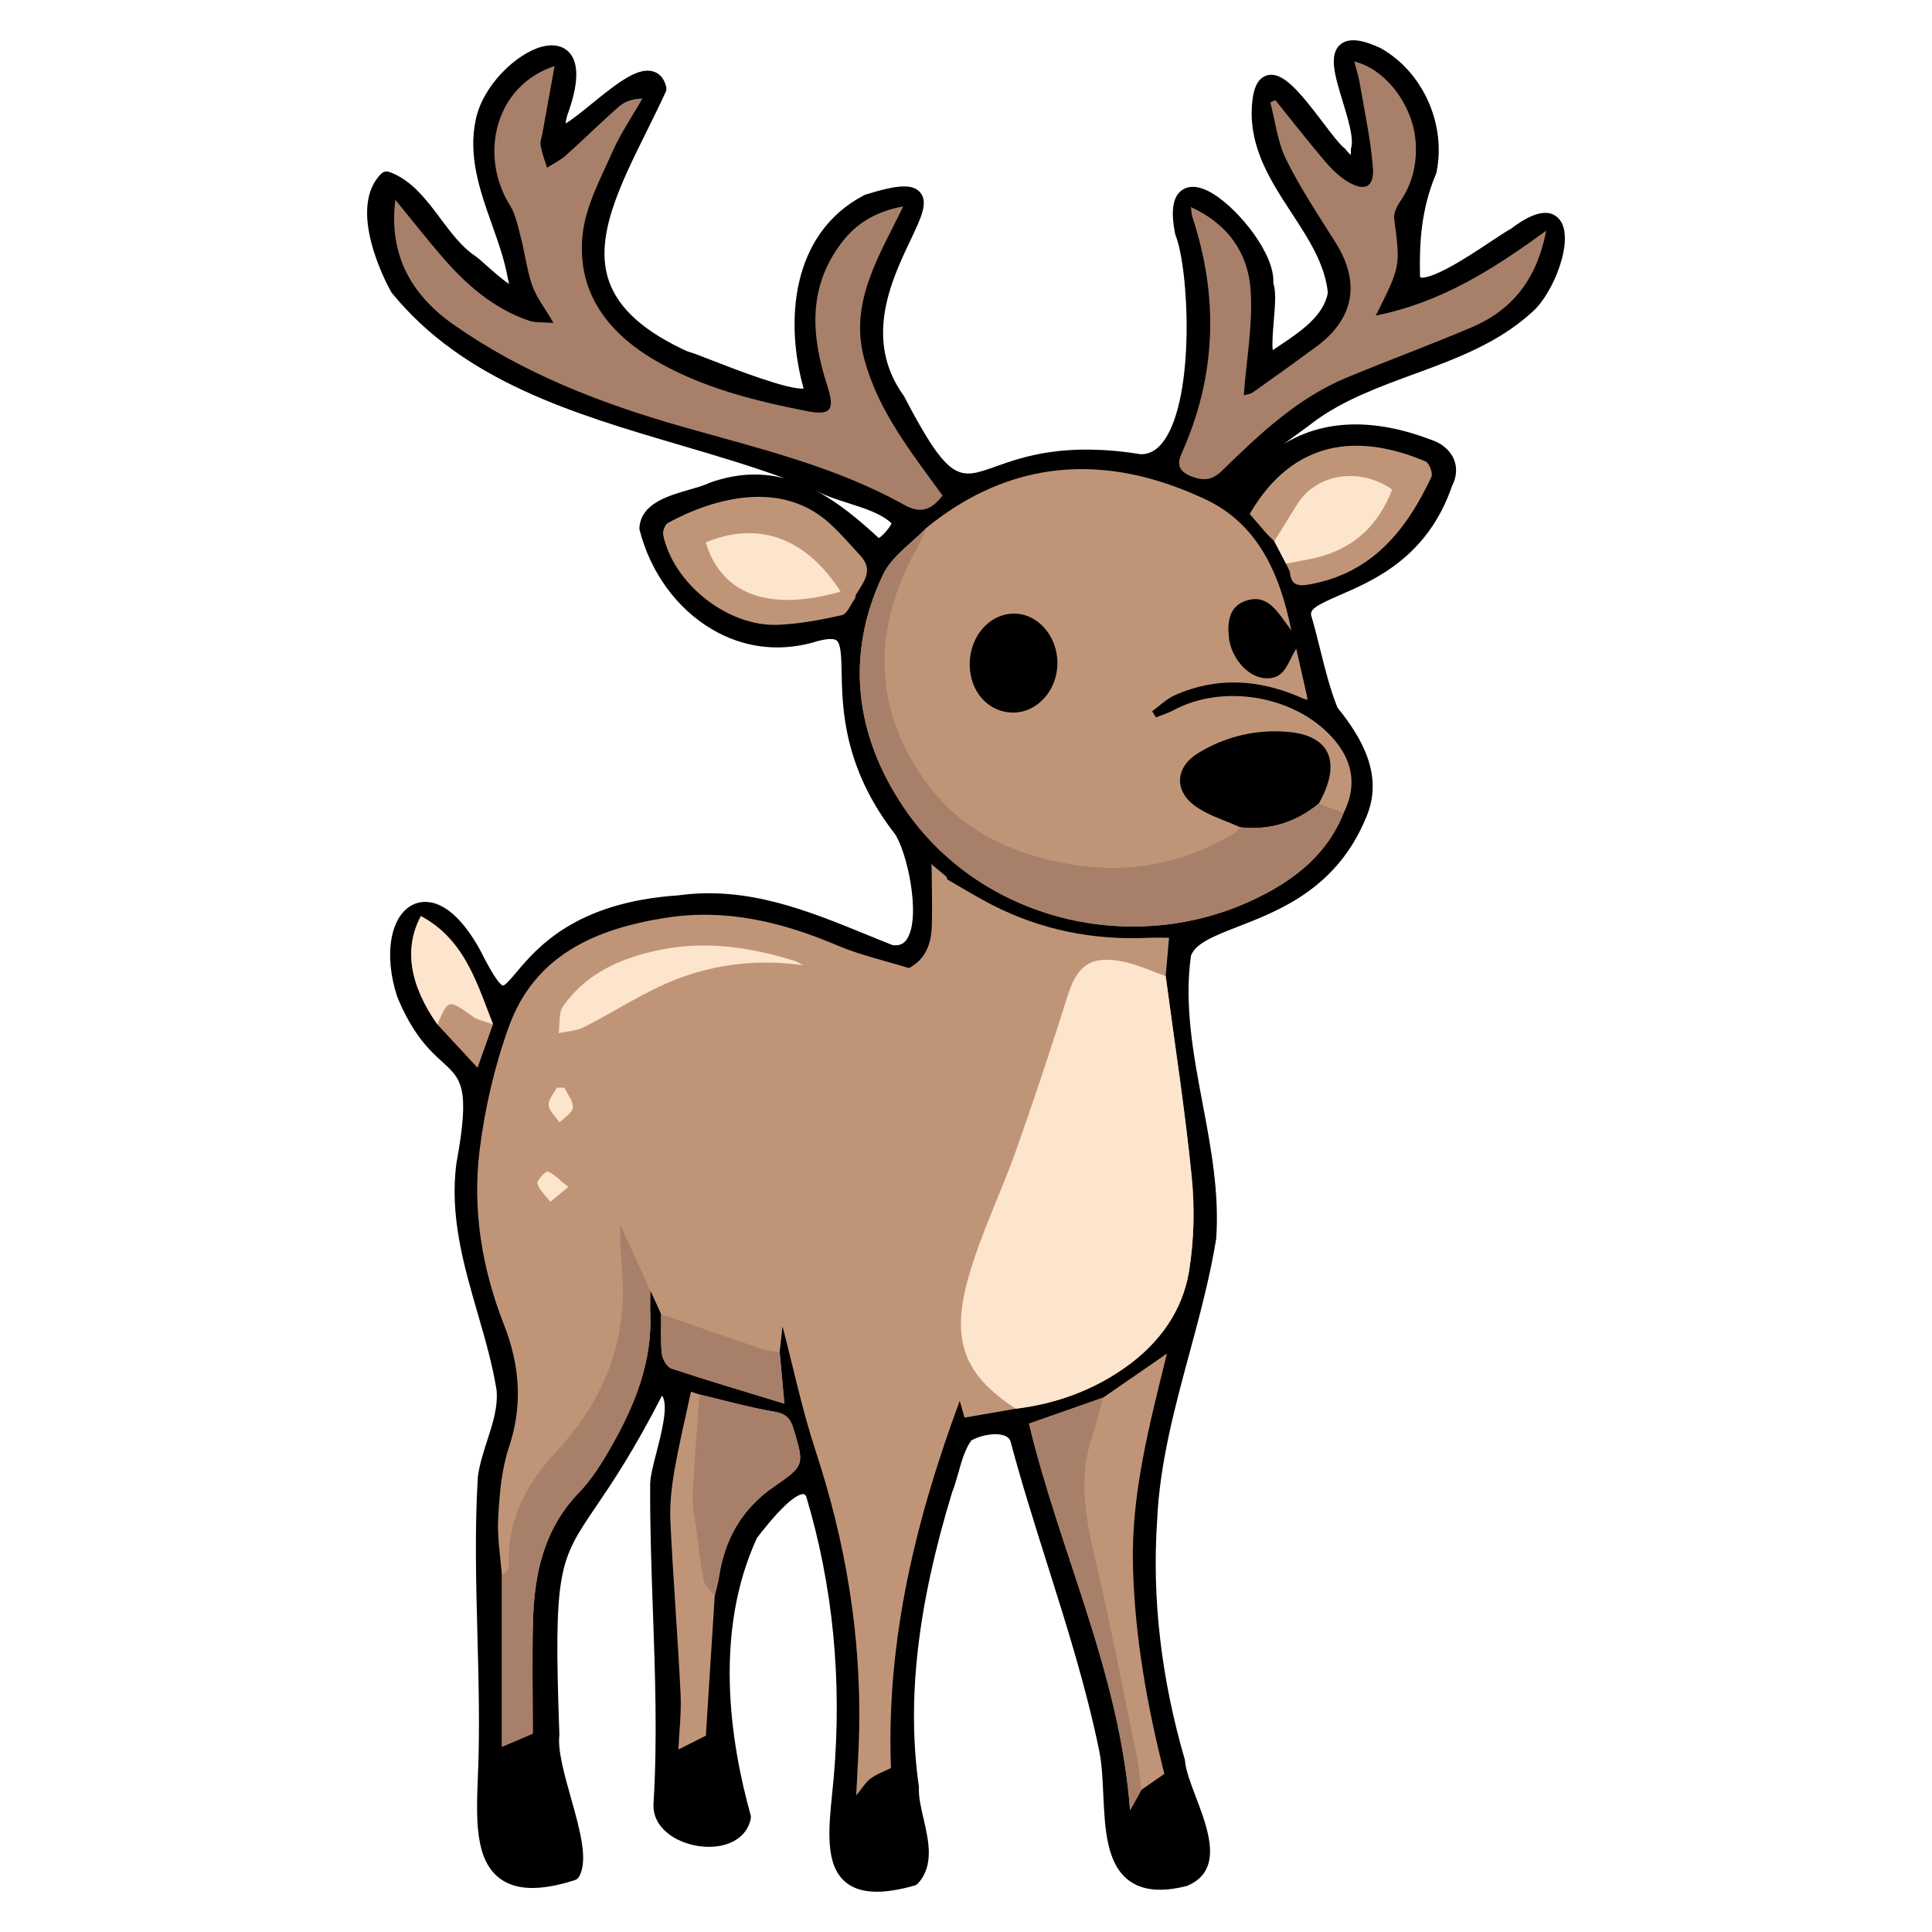 <?xml version="1.0" encoding="utf-8"?>
<!-- Generator: Adobe Illustrator 28.0.0, SVG Export Plug-In . SVG Version: 6.00 Build 0)  -->
<svg version="1.1" id="Layer_1" xmlns="http://www.w3.org/2000/svg" xmlns:xlink="http://www.w3.org/1999/xlink" x="0px" y="0px"
	 width="864px" height="864px" viewBox="0 0 864 864" enable-background="new 0 0 864 864" xml:space="preserve">
<g>
	<path d="M697.479,98.233c-4.171-5.156-11.531-3.76-21.879,4.155c-1.867,0.972-4.787,2.91-8.741,5.534
		c-5.797,3.847-13.011,8.635-19.545,12.081c-9.798,5.166-12.074,4.071-12.106,4.071
		c-0.007-0.011-0.234-0.38-0.189-1.544c0.003-0.068,0.004-0.136,0.002-0.204
		c-0.254-13.086,0.401-28.617,7.179-44.58c0.09-0.213,0.159-0.434,0.205-0.66
		c4.425-21.617-6.1-44.996-25.026-55.589c-0.086-0.049-0.175-0.094-0.266-0.135
		c-5.956-2.688-13.361-5.277-17.804-1.369c-5.201,4.578-2.255,14.221,1.158,25.386
		c2.348,7.684,5.01,16.393,3.785,20.761c-0.1,0.354-0.141,0.722-0.126,1.089
		c0.042,0.92,0.005,1.599-0.057,2.089c-0.563-0.471-1.333-1.252-2.264-2.489c-0.2-0.264-0.436-0.5-0.701-0.697
		c-1.979-1.473-5.743-6.438-9.382-11.24c-10.73-14.157-18.283-23.282-25.235-21.148
		c-5.369,1.643-6.376,8.932-6.666,14.277c-0.976,18.461,8.565,33.083,17.792,47.224
		c7.639,11.708,14.859,22.775,16.209,35.596c-1.775,10.451-12.382,17.545-21.754,23.814
		c-0.993,0.663-1.956,1.307-2.895,1.946c-0.386-3.014,0.13-9.094,0.462-13.018
		c0.684-8.07,1.023-13.48-0.208-16.949c0.854-12.914-15.347-32.858-26.804-39.903
		c-7.242-4.453-11.609-3.4-13.996-1.732c-4.156,2.902-5.159,9.354-3.063,19.722c0.041,0.201,0.099,0.398,0.174,0.589
		c5.986,15.141,8.781,71.922-5.109,91.63c-2.984,4.234-6.418,6.236-10.439,6.199
		c-34.03-5.509-52.726,1.143-65.105,5.551c-16.173,5.756-20.521,7.308-40.772-31.431
		c-0.075-0.145-0.161-0.285-0.257-0.417c-17.982-25.031-5.314-51.681,3.068-69.316
		c4.903-10.316,8.143-17.132,4.318-21.534c-3.287-3.783-9.899-3.498-24.394,1.045
		c-0.195,0.061-0.385,0.14-0.566,0.234c-33.15,17.273-35.354,57.141-27.109,86.448
		c-6.363,0.91-31.88-9.025-40.543-12.402c-6.223-2.426-9.576-3.721-11.36-4.152
		c-19.213-8.753-30.681-18.961-35.052-31.2c-6.922-19.381,4.575-42.6,16.746-67.182
		c2.853-5.763,5.804-11.722,8.55-17.702c0.328-0.715,0.404-1.519,0.215-2.283c-1.094-4.424-3.629-6.121-5.563-6.767
		c-6.685-2.225-15.356,4.274-27.828,14.447c-3.621,2.954-8.736,7.126-11.634,8.739
		c0.105-0.808,0.322-1.949,0.744-3.532c5.088-13.813,5.407-23.294,0.945-28.178
		c-2.801-3.067-7.191-3.985-12.363-2.586c-11.278,3.05-26.133,17.078-29.414,32.317
		c-3.652,16.624,1.867,32.18,7.204,47.223c2.83,7.977,5.757,16.224,7.135,24.323
		c0.02,0.117,0.045,0.232,0.077,0.347c0.204,0.736,0.35,1.35,0.452,1.859c-2.967-1.889-7.643-6.053-9.93-8.09
		c-2.363-2.105-4.23-3.767-5.495-4.598c-5.798-3.895-10.569-10.273-15.183-16.44
		c-6.397-8.55-13.011-17.39-22.985-20.963c-1.265-0.452-2.679-0.136-3.629,0.817
		c-15.534,15.586,2.33,49.007,4.418,52.767c0.099,0.179,0.214,0.349,0.344,0.507
		c32.249,39.567,81.45,54.064,129.031,68.085c15.603,4.597,31.608,9.313,46.778,14.892
		c-10.053-2.621-21.05-2.524-33.38,1.828c-0.117,0.042-0.231,0.089-0.342,0.142
		c-2.331,1.116-5.577,2.05-9.014,3.04c-9.603,2.766-21.554,6.207-22.348,16.969
		c-0.028,0.375,0.006,0.752,0.1,1.117c4.87,18.994,16.694,35.185,32.441,44.425
		c13.657,8.012,29.017,10.093,44.415,6.019c0.054-0.015,0.106-0.03,0.159-0.046
		c7.188-2.273,9.957-1.845,11.012-1.089c2.038,1.462,2.159,7.488,2.299,14.465
		c0.319,15.862,0.853,42.41,23.568,71.767c5.626,7.707,12.034,36.987,5.796,47.135
		c-1.487,2.419-3.53,3.328-6.59,2.91c-3.942-1.554-7.93-3.183-11.79-4.759
		c-26.191-10.692-53.274-21.744-83.934-17.487c-46.063,3.053-63.271,23.468-72.52,34.44
		c-2.08,2.468-4.93,5.848-5.932,5.904c-0.923-0.1-3.516-2.352-10.501-16.326
		c-0.026-0.052-0.054-0.105-0.083-0.157c-13.412-23.709-24.954-21.803-29.295-19.883
		c-10.489,4.641-13.692,22.429-7.45,41.376c0.027,0.082,0.057,0.164,0.09,0.243
		c7.072,17.069,14.702,24.007,20.273,29.074c8.215,7.47,12.339,11.22,6.157,44.814
		c-0.01,0.055-0.019,0.11-0.026,0.166c-3.176,23.612,3.237,45.742,9.438,67.143
		c3.254,11.227,6.618,22.837,8.484,34.39c0.693,7.593-1.659,14.854-4.15,22.538
		c-1.687,5.208-3.432,10.594-4.202,16.192c-0.012,0.087-0.021,0.175-0.026,0.263
		c-1.419,23.534-0.787,47.503-0.175,70.685c0.453,17.153,0.92,34.891,0.547,52.245
		c-0.001,0.019-0.001,0.04-0.001,0.059l-0.001,0.28c-0.063,3.333-0.198,6.787-0.328,10.127
		c-0.752,19.291-1.463,37.511,9.707,46.007c7.212,5.483,18.197,5.759,33.587,0.84
		c0.838-0.268,1.543-0.844,1.972-1.612c4.145-7.41,0.364-20.855-3.638-35.09
		c-2.939-10.451-5.977-21.256-5.218-27.913c0.019-0.171,0.026-0.345,0.02-0.517
		c-2.65-73.923-0.123-77.644,16.314-101.853c7.132-10.504,16.8-24.742,29.595-49.723
		c0.048,0.064,0.091,0.128,0.131,0.191c2.776,4.302-0.345,16.402-2.623,25.237
		c-1.582,6.133-2.95,11.438-2.814,14.995c-0.091,18.631,0.579,37.555,1.226,55.858
		c0.997,28.171,2.028,57.302,0.297,85.77c-0.916,10.905,9.694,18.058,20.648,19.487
		c11.866,1.554,21.246-3.564,22.821-12.43c0.09-0.512,0.065-1.038-0.074-1.539
		c-9.342-33.517-16.408-82.182,2.854-123.92l0.417-0.539c13.635-17.666,18.831-19.186,20.442-19.033
		c0.173,0.018,0.614,0.062,1.167,1.087c11.943,39.863,16.081,82.107,12.302,125.547
		c-0.198,2.146-0.414,4.286-0.629,6.405c-1.706,16.837-3.317,32.742,5.893,40.46
		c3.428,2.873,8.059,4.307,13.993,4.306c4.757,0,10.352-0.922,16.833-2.762c0.627-0.178,1.191-0.53,1.628-1.013
		c7.261-8.041,4.707-19.088,2.453-28.833c-1.163-5.03-2.262-9.78-2.081-13.821c0.01-0.214-0.001-0.429-0.031-0.641
		c-5.447-38.484-0.731-80.255,14.841-131.444c1.16-2.925,2.038-6.034,2.888-9.042
		c1.499-5.306,2.918-10.328,5.7-14.21c3.027-1.894,9.863-3.714,14.322-2.373c2.119,0.638,2.85,1.743,3.196,2.576
		c4.945,18.549,10.831,37.175,16.524,55.191c8.475,26.822,17.24,54.557,23.001,82.444
		c1.342,5.94,1.683,13.33,2.013,20.477c0.703,15.225,1.43,30.968,11.483,38.441
		c6.04,4.489,14.429,5.302,25.656,2.482c0.173-0.044,0.342-0.1,0.506-0.17
		c16.215-6.856,9.331-24.982,3.8-39.545c-2.355-6.202-4.58-12.059-4.905-16.312
		c-0.018-0.239-0.062-0.475-0.129-0.706c-10.521-36.105-14.674-71.968-12.337-106.677
		c1.104-25.496,7.867-50.507,14.409-74.695c4.493-16.615,9.14-33.794,11.97-51.117
		c0.016-0.104,0.029-0.207,0.037-0.312c1.467-20.486-2.372-40.822-6.084-60.487
		c-4.083-21.625-8.303-43.982-5.203-66.06c2.091-5.604,10.536-8.892,21.183-13.037
		c18.692-7.277,44.289-17.242,57.25-48.995c8.081-18.939-2.564-36.065-12.922-48.942
		c-3.303-8.253-5.527-17.193-7.677-25.844c-1.203-4.834-2.445-9.832-3.871-14.704
		c-0.018-0.062-0.039-0.124-0.06-0.185c-1.082-3.049,1.887-4.868,12.66-9.543
		c15.671-6.801,39.328-17.068,50.236-48.91c2.038-3.937,2.327-8.113,0.808-11.792
		c-1.698-4.11-5.53-7.341-10.526-8.879c-25.482-9.671-47.798-8.914-65.601,2.035
		c2.13-1.6,4.295-3.171,6.447-4.731c2.776-2.014,5.4-3.918,7.925-5.865
		c12.889-9.3,28.52-15.035,43.635-20.581c18.659-6.846,37.953-13.925,53.074-27.831
		C694.608,131.524,704.445,106.85,697.479,98.233z M365.204,219.573c4.324,2.303,9.434,3.928,14.378,5.5
		c7.201,2.291,14.627,4.653,19.148,8.994c-1.001,2.103-3.859,5.398-5.702,6.569
		c-8.832-8.127-18.08-15.893-28.255-21.247C364.917,219.451,365.059,219.511,365.204,219.573z"/>
	<g>
		<path fill="#C09577" d="M601.346,337.672c-1.378-2.658-3.205-5.245-5.457-7.761
			c-16.848-18.83-48.857-24.274-71.108-12.291c-2.472,1.331-5.223,2.142-7.845,3.194
			c-0.557-0.923-1.114-1.846-1.671-2.769c3.356-2.416,6.418-5.496,10.118-7.137
			c2.419-1.073,4.837-1.988,7.252-2.75c16.908-5.335,33.709-3.204,50.309,4.306c0.001-0.001,0.002-0.002,0.003-0.003
			c0.594,0.17,1.186,0.342,1.778,0.515c-0.093-0.631-0.185-1.261-0.278-1.892
			c-1.588-7.001-3.175-14.003-4.763-21.004c-4,6.324-5.055,14.384-14.71,13.146
			c-7.453-0.956-14.492-9.35-15.424-18.264c-0.725-6.932,0.192-13.834,7.593-16.292
			c10.021-3.329,14.237,5.1,20.345,13.28c-5.218-26.241-15.506-47.804-38.189-58.531
			c-1.359-0.643-2.717-1.264-4.074-1.863c-2.714-1.198-5.423-2.309-8.129-3.331c-2.705-1.022-5.405-1.954-8.1-2.795
			c-36.38-11.355-71.778-6.083-104.585,20.509c-0.002,0.004-0.004,0.009-0.006,0.013
			c-5.403,5.654-12.346,10.576-16.86,16.649c-1.042,1.402-1.955,2.866-2.689,4.415
			c-17.119,36.092-12.362,71.93,9.264,104.022c34.149,50.673,102.685,67.458,157.822,40.645
			c3.2-1.556,6.312-3.22,9.303-5.018c0.81-0.487,1.612-0.984,2.404-1.491c0.743-0.475,1.477-0.96,2.202-1.454
			c10.882-7.412,19.794-16.974,25.033-30.163c3.735-7.422,4.412-14.411,2.435-20.989
			C602.824,340.91,602.177,339.276,601.346,337.672z M453.15,274.415c10.789-0.216,19.787,9.914,19.737,22.222
			c-0.05,12.188-9.137,22.19-20.012,22.023c-11.025-0.168-19.225-9.407-19.215-21.647
			C433.67,284.676,442.334,274.632,453.15,274.415z M554.564,369.947c-0,0-0,0-0,0
			c-4.277-1.972-8.85-3.546-13.122-5.524c-2.563-1.187-5.018-2.52-7.235-4.172
			c-9.435-7.029-8.352-17.481,1.694-23.531c12.421-7.481,26.093-10.728,40.505-9.383
			c18.688,1.745,23.59,13.904,13.338,32.049C579.479,367.772,567.804,371.464,554.564,369.947z"/>
		<path fill="#C09577" d="M493.334,625.018c-11.066,3.88-22.133,7.761-33.149,11.623
			c13.665,57.355,40.517,111.095,45.182,172.946c1.524-2.754,2.609-4.713,3.529-6.375
			c0.552-0.997,1.045-1.887,1.537-2.777c3.362-2.34,6.725-4.679,10.278-7.152
			c-7.77-30.735-13.343-61.766-14.057-93.711c-0.711-31.811,7.318-62.16,15.198-94.241
			C510.898,612.893,502.116,618.956,493.334,625.018z"/>
		<path fill="#C09577" d="M346.541,631.368c-11.348-1.929-22.488-5.082-33.712-7.734
			c-1.816-0.592-3.631-1.184-3.831-1.249c-2.566,12.041-5.416,23.722-7.443,35.544
			c-1.271,7.414-2.107,15.078-1.749,22.563c1.227,25.673,3.291,51.306,4.549,76.978
			c0.418,8.523-0.633,17.119-0.979,24.939c4.324-2.184,8.617-4.353,12.293-6.21
			c1.325-20.899,2.648-41.762,3.971-62.624c0.472-2.051,1.043-4.087,1.478-6.143
			c0.145-0.685,0.275-1.373,0.381-2.065c2.603-16.987,10.243-30.646,24.74-40.594
			c13.743-9.431,13.385-9.777,8.664-25.694C353.579,634.617,351.737,632.251,346.541,631.368z"/>
		<path fill="#C09577" d="M348.126,279.416c9.527-0.439,19.074-2.2,28.388-4.336c2.382-0.546,3.911-4.806,5.833-7.36
			c0.139-0.586,0.277-1.172,0.416-1.759c2.274-3.751,5.242-7.439,4.941-11.502c-0.137-1.847-0.95-3.771-2.81-5.814
			c-4.363-4.791-8.633-9.704-13.359-14.12c-21.568-20.155-51.818-12.069-72.754-0.728
			c-1.371,0.743-2.559,3.805-2.209,5.443C301.26,261.218,325.609,280.452,348.126,279.416z"/>
		<path fill="#C09577" d="M637.556,206.374c-29.94-12.675-59.096-10.16-78.688,23.459
			c2.513,2.928,5.078,5.916,7.642,8.904c0-0,0-0,0-0c1.122,1.105,2.244,2.211,3.367,3.316
			c1.744,3.341,3.488,6.682,5.232,10.023c0.567,1.188,1.135,2.375,1.702,3.563c0.298,3.343,1.254,5.152,3.341,5.795
			c1.252,0.386,2.912,0.351,5.082-0.023c28.262-4.883,43.632-24.185,54.896-48.12
			C640.896,211.661,639.185,207.064,637.556,206.374z"/>
		<path fill="#C09577" d="M215.544,471.911c1.867-5.235,3.405-9.547,4.942-13.86
			c-0-0-0-0-0-0c0-0,0-0.001,0-0.001
			c-0-0-0.001-0-0.001-0c0,0,0.001,0,0.001,0
			c-5.438-13.735-9.841-28.194-19.977-38.968c-3.378-3.591-7.394-6.774-12.297-9.383
			c-7.723,14.564-4.957,30.858,7.398,48.453c5.613,6.049,11.227,12.098,17.945,19.337
			C214.263,475.504,214.921,473.656,215.544,471.911z"/>
		<path fill="#C09577" d="M527.486,481.35c-2.035-14.956-4.192-29.9-6.18-44.861
			c0.229-2.636,0.459-5.276,0.695-7.977c0.134-1.535,0.269-3.088,0.407-4.677c0.127-1.462,0.257-2.953,0.39-4.48
			c-3.673,0-6.173-0.107-8.662,0.017c-24.839,1.232-48.47-3.398-70.634-14.791
			c-6.749-3.469-13.219-7.48-19.816-11.243c0,0.008-0,0.016-0,0.024c-0.109-0.478-0.276-0.936-0.515-1.367
			c-2.128-1.777-4.257-3.554-6.385-5.331l-0.001,0.001c-0.303-0.239-0.606-0.478-0.908-0.717
			c0.246,0.296,0.492,0.593,0.739,0.889c0.06,9.008,0.357,18.023,0.108,27.023
			c-0.096,3.467-0.599,6.774-1.778,9.736c-1.516,3.809-4.149,7.051-8.471,9.334
			c-5.337-1.656-10.765-3.097-16.139-4.667c-5.374-1.57-10.692-3.269-15.809-5.443
			c-24.701-10.491-49.797-16.638-76.86-12.376c-31.369,4.941-58.498,16.66-70.105,48.701
			c-6.388,17.634-10.717,36.402-13.047,55.025c-3.345,26.74,0.969,53.032,10.899,78.337
			c7.014,17.874,8.495,35.914,2.171,54.766c-3.332,9.934-4.189,20.905-4.789,31.485
			c-0.493,8.692,1.044,17.499,1.681,26.255c0,25.683,0,51.366,0,76.149c5.536-2.366,10.114-4.323,13.792-5.895
			c0-16.813-0.355-33.486,0.089-50.137c0.569-21.341,4.853-41.369,20.559-57.632
			c5.814-6.02,10.393-13.456,14.563-20.798c10.435-18.372,18.257-37.649,17.341-59.412
			c-0.036-0.848-0.054-1.696-0.061-2.546c-0.021-2.547,0.058-5.099,0.064-7.647
			c1.607,3.523,3.214,7.046,4.821,10.57c0.042,5.932-0.333,11.911,0.328,17.773
			c0.271,2.402,2.32,5.928,4.338,6.599c16.207,5.386,32.6,10.213,50.48,15.683
			c-0.426-4.623-0.799-8.667-1.145-12.421c-0.173-1.877-0.339-3.682-0.502-5.451
			c-0.163-1.769-0.323-3.501-0.482-5.234c0.187-1.664,0.375-3.329,0.551-4.895
			c0.294-2.61,0.557-4.948,0.738-6.56c4.689,17.889,8.737,37.265,14.879,55.952
			c13.298,40.462,20.242,81.754,19.397,124.327c-0.189,9.525-0.841,19.042-1.323,29.5
			c2.503-3.021,4.101-5.758,6.429-7.544c2.578-1.977,5.823-3.084,9.117-4.74
			c-2.175-57.017,11.096-111.161,30.748-164.171c0.644,2.246,1.299,4.531,2.147,7.487
			c7.955-1.381,15.441-2.68,22.927-3.98c17.972-2.221,34.589-8.197,49.327-18.742
			c14.829-10.61,25.268-24.945,28.164-42.857c2.226-13.766,2.563-28.22,1.173-42.111
			C531.435,511.275,529.521,496.306,527.486,481.35z"/>
	</g>
	<g>
		<path fill="#A8806A" d="M421.508,221.608c-14.061-19.388-28.769-37.783-35.03-61.121
			c-6.799-25.345,6.606-45.798,17.47-68.195c-12.618,2.379-21.163,7.728-27.728,16.423
			c-15.095,19.993-13.439,41.611-6.251,63.783c3.475,10.721,1.638,13.465-9.02,11.372
			c-23.567-4.629-46.946-10.463-67.883-22.651c-21.544-12.541-35.491-31.05-32.44-56.961
			c1.465-12.44,8.005-24.444,13.191-36.23c3.675-8.351,8.931-16.006,13.482-23.972
			c-4.429,0.136-7.925,1.327-10.491,3.577c-8.078,7.083-15.714,14.668-23.725,21.831
			c-2.483,2.22-5.618,3.713-8.454,5.539c-0.985-3.285-2.257-6.52-2.841-9.875
			c-0.32-1.839,0.491-3.884,0.841-5.828c1.758-9.774,3.533-19.544,5.383-29.768
			c-26.849,8.838-33.801,40.024-20.038,62.145c2.659,4.273,3.669,9.666,4.976,14.664
			c1.846,7.062,2.661,14.446,5.056,21.294c1.81,5.174,5.403,9.725,9.502,16.795
			c-4.868-0.393-8.037-0.044-10.777-0.969c-16.085-5.429-28.361-16.241-39.19-28.833
			c-7.11-8.268-13.846-16.859-20.749-25.305c-3.063,24.63,7.156,42.59,26.022,55.84
			c30.96,21.744,65.755,35.206,101.833,45.522c33.984,9.718,68.574,17.701,99.781,35.137
			C412.161,230.143,416.916,227.567,421.508,221.608z"/>
		<path fill="#A8806A" d="M623.504,97.88c-0.316-2.422,1.087-5.489,2.576-7.649
			c5.562-8.073,7.638-16.849,7.014-26.559c-0.263-4.099-1.23-8.201-2.751-12.1
			c-4.563-11.697-14.117-21.569-24.639-24.049l-0,0c-0.246-0.12-0.493-0.241-0.739-0.361
			c0.237,0.129,0.475,0.258,0.712,0.387c0.206,0.818,0.427,1.633,0.65,2.448c0.67,2.445,1.365,4.885,1.788,7.372
			c2.115,12.44,4.815,24.847,5.84,37.385c0.744,9.098-3.709,11.204-11.604,6.267
			c-3.753-2.347-7.082-5.649-9.966-9.056c-7.54-8.908-14.73-18.112-22.06-27.198
			c-0.744,0.342-1.489,0.684-2.233,1.026c2.264,8.558,3.235,17.757,7.084,25.53
			c6.364,12.854,14.395,24.909,22.066,37.085c11.283,17.91,8.421,34.151-8.686,46.703
			c-9.357,6.866-18.771,13.657-28.247,20.357c-1.198,0.847-2.932,0.935-4.098,1.28
			c1.209-16.035,4.147-31.735,3.073-47.156c-1.132-16.257-9.971-29.361-26.714-37.002
			c0.328,2.285,0.325,3.409,0.659,4.423c11.849,35.893,10.745,71.179-4.829,105.822
			c-2.321,5.164-0.9,8.242,4.723,10.333c5.505,2.048,9.196,1.427,13.556-2.829
			c16.629-16.233,33.545-32.3,55.459-41.42c18.538-7.715,37.405-14.646,55.885-22.492
			c18.098-7.684,29.224-21.295,33.457-43.285c-23.949,17.474-46.933,32.073-76.231,37.986
			C626.381,119.021,626.263,119.037,623.504,97.88z"/>
		<path fill="#A8806A" d="M600.885,363.553c-3.714-1.391-7.427-2.779-11.14-4.168
			c-10.266,8.387-21.941,12.079-35.18,10.561c-0,0-0,0-0,0
			c-0.49,0.492-0.942,1.05-1.415,1.57c-0.474,0.52-0.97,1.003-1.549,1.346
			c-22.685,13.446-47.088,18.065-73.067,13.619c-26.557-4.544-49.868-15.655-65.501-38.195
			c-23.074-33.269-22.416-67.981-3.092-102.915c1.681-3.04,2.991-6.285,4.477-9.431
			c-0.003,0.003-0.006,0.006-0.009,0.009c-5.403,5.654-12.346,10.576-16.86,16.649
			c-1.042,1.402-1.955,2.866-2.689,4.415c-17.119,36.092-12.362,71.93,9.264,104.022
			c34.149,50.673,102.685,67.458,157.822,40.645c3.2-1.556,6.312-3.22,9.303-5.018
			C584.211,388.872,594.925,378.561,600.885,363.553z"/>
		<path fill="#A8806A" d="M277.447,547.777c-0.611,11.396,1.488,22.027,1.123,32.572
			c-0.915,26.378-11.514,49.103-29.379,68.304c-13.573,14.589-22.532,30.802-21.582,51.425
			c0.073,1.594-2.036,3.289-3.131,4.937c0,25.683,0,51.366,0,76.149c5.536-2.366,10.114-4.323,13.792-5.895
			c0-16.813-0.355-33.486,0.089-50.137c0.569-21.341,4.853-41.369,20.559-57.632
			c5.814-6.02,10.393-13.456,14.563-20.798c10.435-18.372,18.257-37.649,17.341-59.412
			c-0.036-0.848-0.054-1.696-0.061-2.546c-0.021-2.547,0.058-5.099,0.064-7.647
			C286.366,567.324,281.906,557.55,277.447,547.777z"/>
		<path fill="#A8806A" d="M346.541,631.368c-11.348-1.929-22.488-5.082-33.712-7.734
			c-1.083,15.09-2.394,30.169-3.118,45.277c-0.237,4.961,0.989,10.003,1.655,14.994
			c1.035,7.754,1.851,15.56,3.435,23.204c0.494,2.387,3.165,4.324,4.839,6.467c0.472-2.051,1.043-4.087,1.478-6.143
			c0.145-0.685,0.275-1.373,0.381-2.065c2.603-16.987,10.243-30.646,24.74-40.594
			c13.743-9.431,13.385-9.777,8.664-25.694C353.579,634.617,351.737,632.251,346.541,631.368z"/>
		<path fill="#A8806A" d="M508.433,785.745c-5.979-29.126-11.6-58.341-18.361-87.287
			c-4.342-18.587-8.079-36.816-1.758-55.621c1.964-5.842,3.363-11.874,5.021-17.819
			c-11.066,3.88-22.133,7.761-33.149,11.623c13.665,57.355,40.517,111.095,45.182,172.946
			c1.524-2.754,2.609-4.713,3.529-6.375c0.552-0.997,1.044-1.887,1.537-2.777
			C509.782,795.535,509.424,790.575,508.433,785.745z"/>
		<path fill="#A8806A" d="M341.192,603.452c-15.215-5.165-30.371-10.504-45.546-15.785
			c0.042,5.932-0.333,11.911,0.328,17.773c0.271,2.402,2.32,5.928,4.338,6.599
			c16.207,5.386,32.6,10.213,50.48,15.683c-0.426-4.623-0.799-8.667-1.145-12.421
			c-0.346-3.754-0.666-7.219-0.985-10.684C346.166,604.249,343.543,604.251,341.192,603.452z"/>
	</g>
	<g>
		<path fill="#FDE4CC" d="M521.306,436.489c-6.612-2.263-13.071-5.365-19.87-6.614
			c-13.958-2.563-19.807,2.152-24.039,15.616c-7.27,23.129-14.915,46.154-23.018,69.004
			c-6.691,18.868-15.636,37.029-21.137,56.206c-8.32,29.002-2.051,44.186,21.031,59.294
			c17.972-2.221,34.589-8.197,49.327-18.742c14.829-10.61,25.268-24.945,28.164-42.857
			c2.226-13.766,2.563-28.22,1.173-42.111c-1.501-15.01-3.415-29.978-5.45-44.934
			C525.451,466.394,523.294,451.45,521.306,436.489z"/>
		<path fill="#FDE4CC" d="M622.579,218.929c-13.897-9.86-33.537-7.664-42.499,6.636
			c-3.432,5.477-6.805,10.991-10.204,16.489c1.744,3.341,3.488,6.682,5.232,10.023
			c3.28-0.631,6.555-1.287,9.84-1.889C603.382,246.81,615.915,236.42,622.579,218.929z"/>
		<path fill="#FDE4CC" d="M211.419,454.577c0.959,0.68,2.045,1.181,3.189,1.599c0.763,0.279,1.551,0.522,2.344,0.759
			c0.397,0.118,0.794,0.235,1.191,0.353c0.793,0.237,1.58,0.481,2.341,0.762c0,0,0.001,0,0.001,0
			c-5.438-13.735-9.841-28.194-19.977-38.968c-3.378-3.591-7.394-6.774-12.297-9.383
			c-7.723,14.564-4.957,30.858,7.398,48.453C200.552,446.663,200.455,446.8,211.419,454.577z"/>
		<path fill="#FDE4CC" d="M295.489,424.724c-17.393,3.475-33.085,10.286-43.659,25.229
			c-2.123,3-1.389,8.021-1.972,12.11c3.78-0.867,7.916-1.027,11.277-2.724
			c13.81-6.97,26.862-15.745,41.176-21.335c17.962-7.015,37.125-9.121,56.778-6.366
			c-1.165-0.625-2.266-1.458-3.506-1.846C335.935,423.637,315.993,420.627,295.489,424.724z"/>
		<path fill="#FDE4CC" d="M249.032,486.38c-1.341,2.631-3.937,5.39-3.685,7.857c0.278,2.723,3.17,5.178,4.923,7.75
			c2.097-2.219,5.678-4.297,5.905-6.694c0.266-2.806-2.388-5.888-3.776-8.851
			C251.277,486.422,250.154,486.401,249.032,486.38z"/>
		<path fill="#FDE4CC" d="M240.324,529.291c0.943,3.025,3.738,5.472,5.783,8.153c2.13-1.748,4.26-3.496,8.052-6.609
			c-4.015-3.222-6.336-5.78-9.219-6.941C244.151,523.576,239.921,527.996,240.324,529.291z"/>
		<path fill="#FDE4CC" d="M315.6,242.565c7.068,23.351,28.33,31.114,60.327,22.027
			C360.599,240.561,339.113,232.716,315.6,242.565z"/>
	</g>
</g>
</svg>
